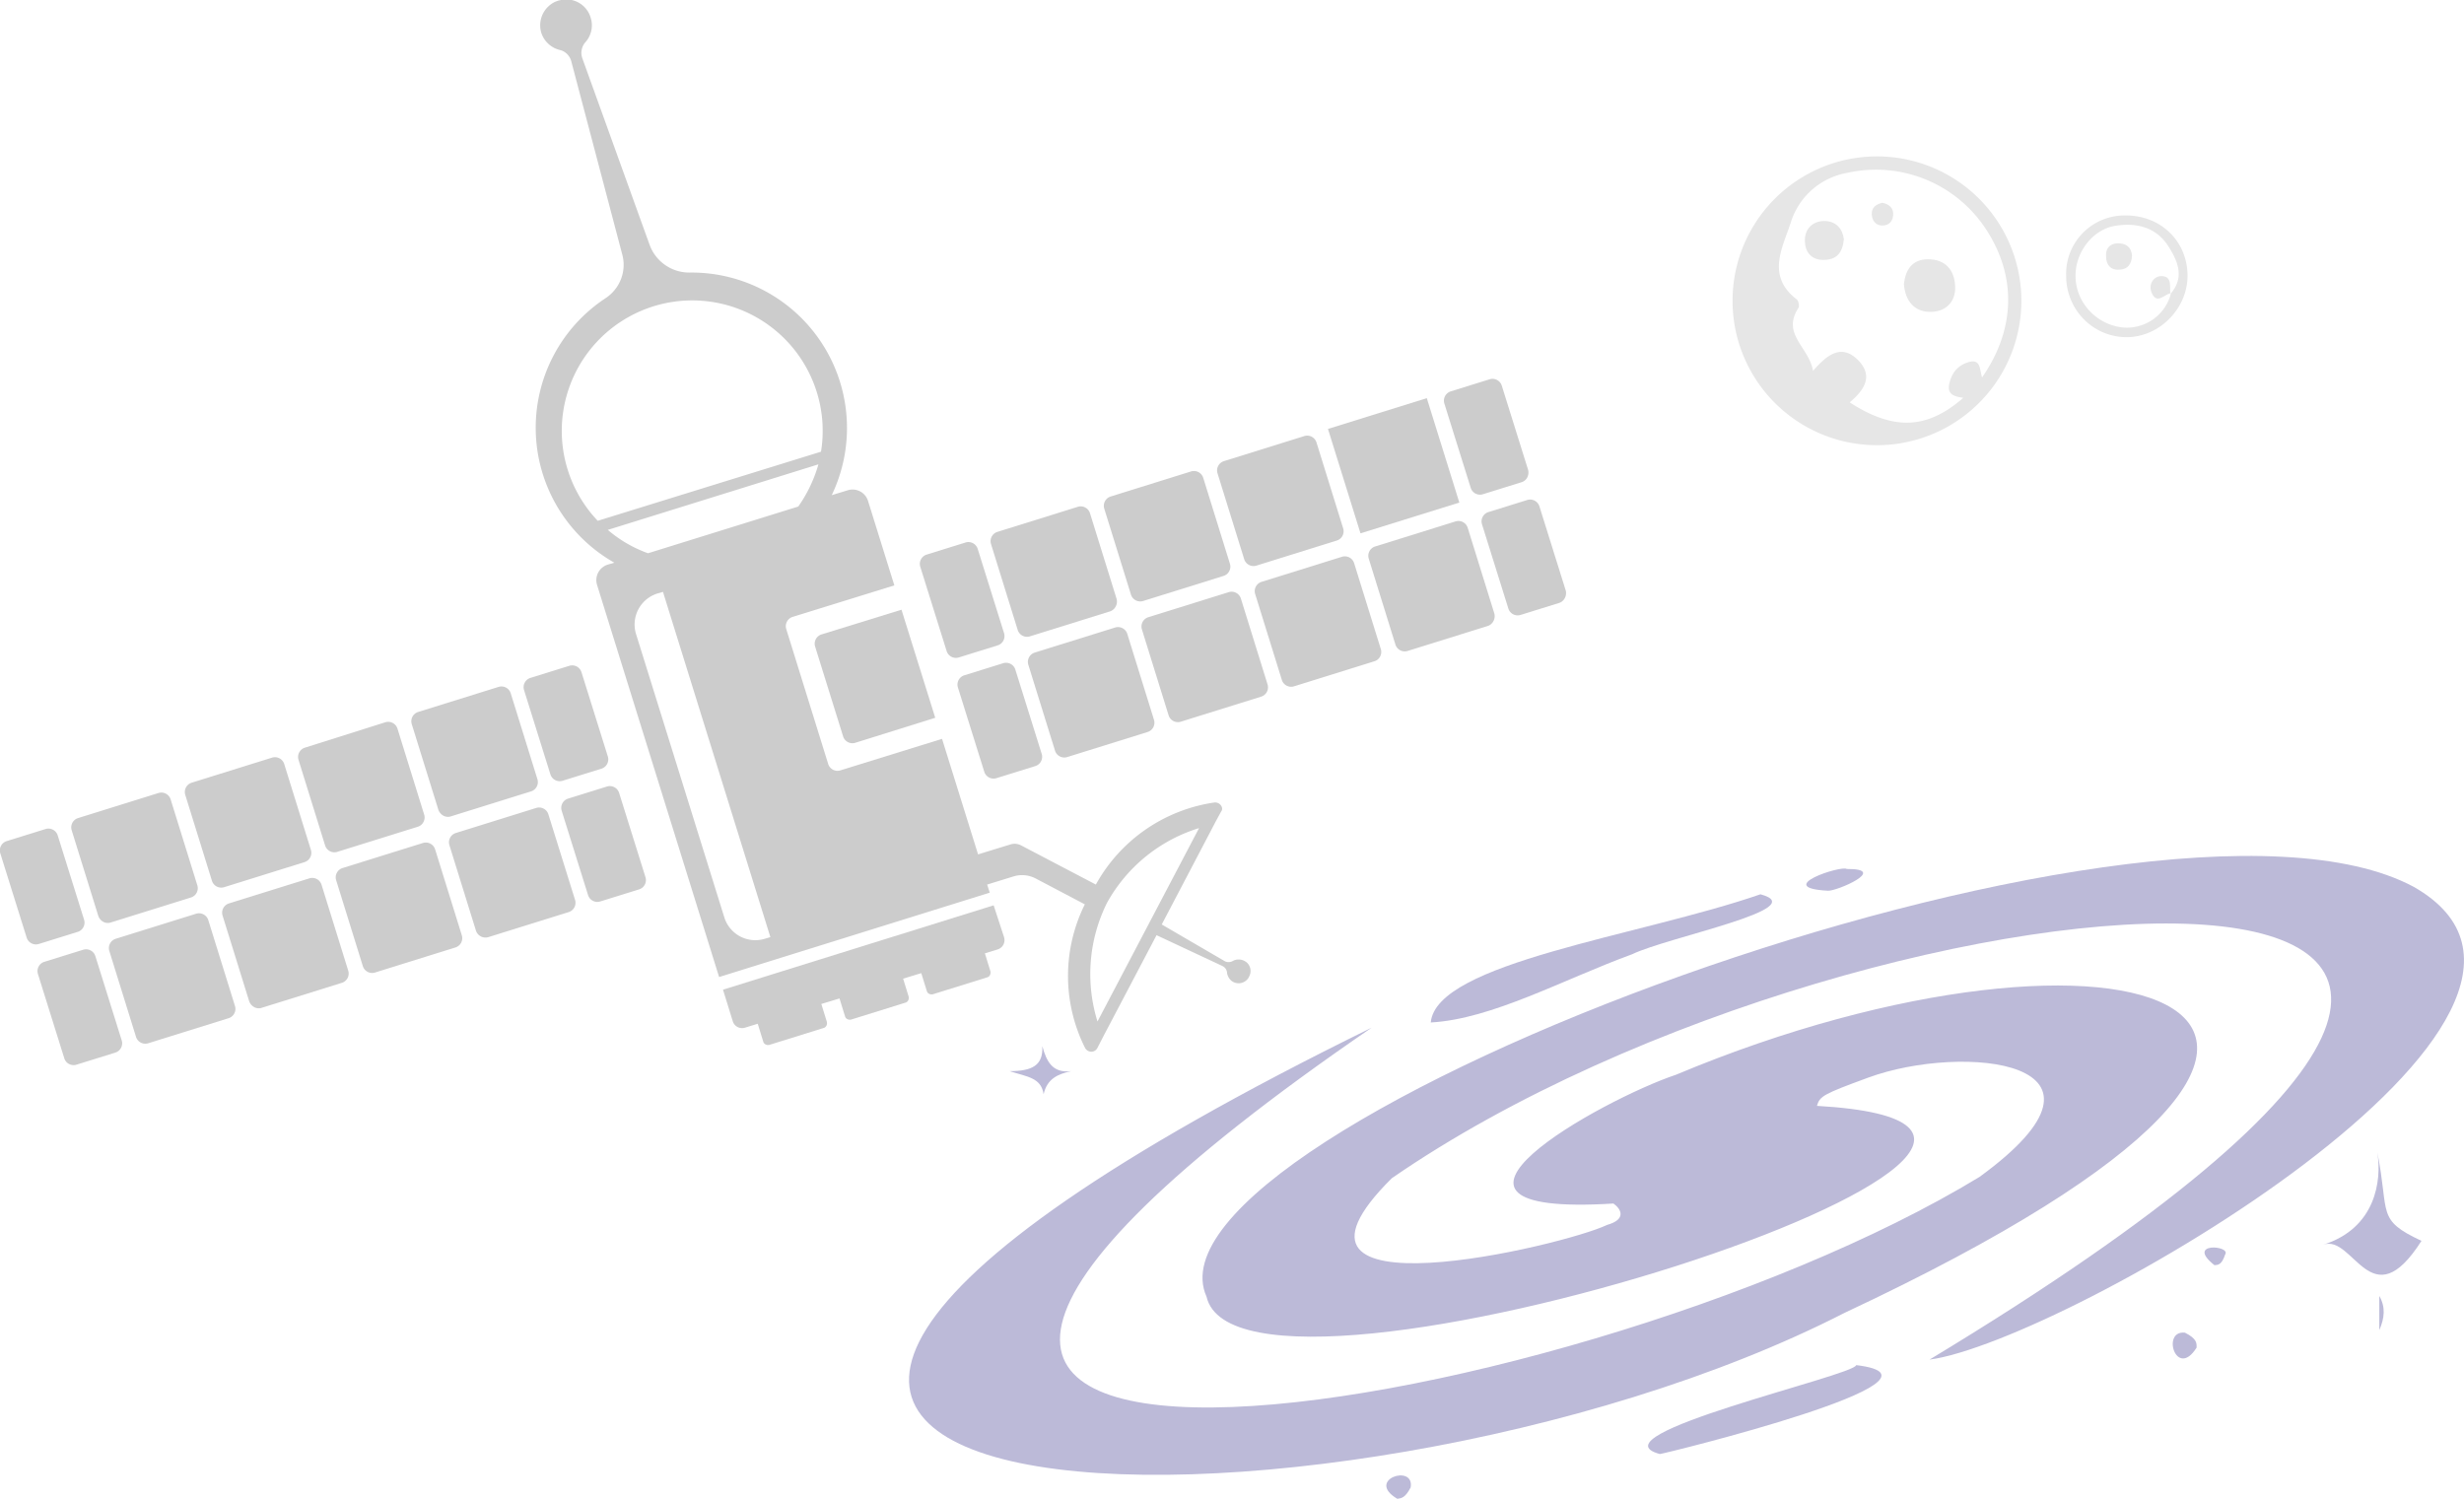 <svg xmlns="http://www.w3.org/2000/svg" id="Layer_1" x="0" y="0" version="1.1" viewBox="0 0 759.3 461.9" xml:space="preserve"><defs/><style>.st0{fill:#e6e6e6}.st1{fill:#ccc}.st3{fill:#bcbad8}</style><path d="M578.4 137.2a44.5 44.5 0 100-89 44.5 44.5 0 000 89zm-26.5-68.8a22.2 22.2 0 0117.2-15.1 40.5 40.5 0 0142.6 16.9c9.7 14.4 9.6 31-.9 46.1-.8-2.2-.3-5.6-3.8-4.8-3.5.9-5.5 3.2-6.3 6.7-.8 3.5 1.7 4 4.3 4.4-11.1 9.7-21.4 10.2-35 1.4 4.4-3.7 7.5-8.1 2.5-13.1-5-4.9-9.3-1.8-13.8 3.4-1.2-7.3-9.8-11.3-4.5-19.4.4-.6 0-2.3-.6-2.7-9.5-7.3-4.1-16.2-1.7-23.8zM636.7 85c0 10.6 8.5 19.1 19 18.9 9.9-.2 18.4-8.9 18.4-18.9 0-10.7-8.3-18.7-19.2-18.6A18 18 0 00636.7 85zm15.1-15.4c6.7-1.1 12.7.5 16.4 6.3 2.8 4.4 5.1 9.4.8 14.5h-.2v.2l.2-.2a14 14 0 01-15 10.5c-8-.9-14.3-7.7-14.4-15.6-.2-7.5 5.3-14.6 12.2-15.7z" class="st0"/><path d="M595.2 96.1c4.3-.1 7.5-3 7.3-7.8-.2-5.1-3-8.4-8.4-8.4-4.8 0-6.9 3.2-7.4 7.6.4 5.4 3.4 8.8 8.5 8.6zM561.9 80.1c3.9 0 5.9-2 6.3-6.4-.4-3.2-2.4-5.6-6.1-5.6-3.8.1-6.1 2.7-5.9 6.4.1 3.1 1.9 5.6 5.7 5.6zM579.9 69.5c2.4.1 3.6-1.6 3.5-3.8-.1-1.9-1.6-2.9-3.4-3.2-1.9.5-3.3 1.4-3.2 3.6.1 1.8 1.1 3.3 3.1 3.4zM653.1 83.1c2.7-.1 3.8-1.8 3.9-4.4-.3-2.8-2.1-3.8-4.6-3.7-2.3.1-3.6 1.7-3.4 4 0 2.5 1.3 4.3 4.1 4.1zM665.9 85.1c-2.2.1-3.9 2.4-2.9 5 1.6 3.9 3.8.7 5.8.3-.2-2.2.6-5.4-2.9-5.3z" class="st0"/><g><path d="M307.4 198.9l-11.9 3.7a3 3 0 01-3.8-2l-8.1-25.9a3 3 0 012-3.8l11.9-3.7a3 3 0 013.8 2l8.1 25.9a3 3 0 01-2 3.8zM468.9 148.6l-11.9 3.7a3 3 0 01-3.8-2l-8.1-25.9a3 3 0 012-3.8l11.9-3.7a3 3 0 013.8 2l8.1 25.9c.4 1.6-.4 3.3-2 3.8zM342.1 188.4l-24.7 7.7a3 3 0 01-3.8-2l-8.2-26.4a3 3 0 012-3.8l24.7-7.7a3 3 0 013.8 2l8.2 26.4c.4 1.6-.5 3.3-2 3.8zM377 177.5l-24.7 7.7a3 3 0 01-3.8-2l-8.2-26.4a3 3 0 012-3.8l24.7-7.7a3 3 0 013.8 2l8.2 26.4a3 3 0 01-2 3.8zM411.9 166.6l-24.7 7.7a3 3 0 01-3.8-2l-8.2-26.4a3 3 0 012-3.8l24.7-7.7a3 3 0 013.8 2l8.2 26.4a3 3 0 01-2 3.8z" class="st1"/><path d="M413.5 126.7h31.9v33.7h-31.9z" class="st1" transform="rotate(-17.3 429.4 143.5)"/><path d="M319 236.1l-11.9 3.7a3 3 0 01-3.8-2l-8.1-25.9a3 3 0 012-3.8l11.9-3.7a3 3 0 013.8 2l8.1 25.9a3 3 0 01-2 3.8zM480.5 185.8l-11.9 3.7a3 3 0 01-3.8-2l-8.1-25.9a3 3 0 012-3.8l11.9-3.7a3 3 0 013.8 2l8.1 25.9c.4 1.6-.5 3.3-2 3.8zM353.6 225.6l-24.7 7.7a3 3 0 01-3.8-2l-8.2-26.4a3 3 0 012-3.8l24.7-7.7a3 3 0 013.8 2l8.2 26.4a3 3 0 01-2 3.8zM388.6 214.7l-24.7 7.7a3 3 0 01-3.8-2l-8.2-26.4a3 3 0 012-3.8l24.7-7.7a3 3 0 013.8 2l8.2 26.4a3 3 0 01-2 3.8zM423.5 203.8l-24.7 7.7a3 3 0 01-3.8-2l-8.2-26.4a3 3 0 012-3.8l24.7-7.7a3 3 0 013.8 2l8.2 26.4a3 3 0 01-2 3.8zM458.5 192.9l-24.7 7.7a3 3 0 01-3.8-2l-8.2-26.4a3 3 0 012-3.8l24.7-7.7a3 3 0 013.8 2l8.2 26.4c.4 1.6-.5 3.3-2 3.8z" class="st1"/><g><path d="M173.4 240.6l11.9-3.7a3 3 0 002-3.8l-8.1-25.9a3 3 0 00-3.8-2l-11.9 3.7a3 3 0 00-2 3.8l8.1 25.9a3 3 0 003.8 2zM12 290.9l11.9-3.7a3 3 0 002-3.8l-8.1-25.9a3 3 0 00-3.8-2l-11.9 3.7a3 3 0 00-2 3.8l8.1 25.9a3 3 0 003.8 2zM138.9 251.6l24.7-7.7a3 3 0 002-3.8l-8.2-26.4a3 3 0 00-3.8-2l-24.7 7.7a3 3 0 00-2 3.8l8.2 26.4c.6 1.6 2.3 2.5 3.8 2zM104 262.5l24.7-7.7a3 3 0 002-3.8l-8.2-26.4a3 3 0 00-3.8-2L94 230.4a3 3 0 00-2 3.8l8.2 26.4a3 3 0 003.8 1.9zM69.1 273.4l24.7-7.7a3 3 0 002-3.8l-8.2-26.4a3 3 0 00-3.8-2l-24.7 7.7a3 3 0 00-2 3.8l8.2 26.4a3 3 0 003.8 2zM34.1 284.3l24.7-7.7a3 3 0 002-3.8l-8.2-26.4a3 3 0 00-3.8-2l-24.7 7.7a3 3 0 00-2 3.8l8.2 26.4c.6 1.6 2.2 2.5 3.8 2zM185 277.8l11.9-3.7a3 3 0 002-3.8l-8.1-25.9a3 3 0 00-3.8-2l-11.9 3.7a3 3 0 00-2 3.8l8.1 25.9a3 3 0 003.8 2zM23.6 328.1l11.9-3.7a3 3 0 002-3.8l-8.1-25.9a3 3 0 00-3.8-2l-11.9 3.7a3 3 0 00-2 3.8l8.1 25.9a3 3 0 003.8 2zM150.5 288.8l24.7-7.7a3 3 0 002-3.8L169 251a3 3 0 00-3.8-2l-24.7 7.7a3 3 0 00-2 3.8l8.2 26.4a3.1 3.1 0 003.8 1.9zM115.6 299.7l24.7-7.7a3 3 0 002-3.8l-8.2-26.4a3 3 0 00-3.8-2l-24.7 7.7a3 3 0 00-2 3.8l8.2 26.4a3 3 0 003.8 2zM80.6 310.6l24.7-7.7a3 3 0 002-3.8l-8.2-26.4a3 3 0 00-3.8-2l-24.7 7.7a3 3 0 00-2 3.8l8.2 26.4c.6 1.6 2.3 2.5 3.8 2zM45.7 321.5l24.7-7.7a3 3 0 002-3.8l-8.2-26.4a3 3 0 00-3.8-2l-24.7 7.7a3 3 0 00-2 3.8l8.2 26.4a3 3 0 003.8 2z" class="st1"/></g><path d="M306.2 279l-83.4 26 3 9.7a3 3 0 003.8 2l3.9-1.2 1.7 5.5c.2.8 1.1 1.2 1.9 1l16.7-5.2c.8-.2 1.2-1.1 1-1.9l-1.7-5.5 5.6-1.7 1.7 5.5c.2.8 1.1 1.2 1.9 1L279 309c.8-.2 1.2-1.1 1-1.9l-1.7-5.5 5.6-1.7 1.7 5.5c.2.8 1.1 1.2 1.9 1l16.7-5.2c.8-.2 1.2-1.1 1-1.9l-1.7-5.5 3.9-1.2a3 3 0 002-3.8l-3.2-9.8z" class="st1"/><path d="M253.2 195.5a3 3 0 00-2 3.8l8.6 27.6a3 3 0 003.8 2l24.6-7.7-10.4-33.3-24.6 7.6z" class="st1"/><path d="M374.3 247.3a49.9 49.9 0 00-36.6 25.3l-23.1-12.1c-1-.5-2.1-.6-3.1-.3l-10.1 3.1-11.1-35.6-31.3 9.7a3 3 0 01-3.8-2l-12.9-41.5a3 3 0 012-3.8l31.3-9.7-8.1-26a5 5 0 00-6.3-3.3l-4.9 1.5A47.9 47.9 0 00212.4 84a13 13 0 01-12.2-8.5l-20.7-57.4a5 5 0 01.9-5.1c1.8-2 2.5-4.9 1.6-7.6a7.8 7.8 0 00-9.1-5.4l-.9.2-.8.3a8 8 0 00-4.4 9.6 8 8 0 005.7 5.3c1.8.4 3.2 1.9 3.6 3.7l15.7 59.5c1.3 5.1-.8 10.4-5.2 13.3a47.8 47.8 0 002.7 81.5l-2 .6a5 5 0 00-3.3 6.3l37.6 120.8 83.4-26-.8-2.5 8.1-2.5a9 9 0 016.8.6l15.2 8a49.5 49.5 0 00.1 44.3c.9 1.5 3 1.5 3.8-.1l1.9-3.7 16.3-31 20.3 9.5c.8.4 1.3 1.1 1.4 1.9.1 1.2.8 2.4 1.9 3 1.7.9 3.7.3 4.7-1.2l.2-.4.2-.4c.7-1.7 0-3.7-1.7-4.5a3.8 3.8 0 00-3.6.1c-.7.4-1.7.4-2.4 0L358 284.9l16.3-31.1.2-.4 1.8-3.3c.9-1.1-.3-2.9-2-2.8zM246 156.1l-46.3 14.4a39.5 39.5 0 01-12.4-7.2l64.9-20.2c-1.3 4.6-3.4 9-6.2 13zm-61.8 4.4a40.2 40.2 0 1168.8-21.3l-68.8 21.3zm53.2 128.3l-1.7.5a10 10 0 01-12.5-6.6L196 195.4a10 10 0 016.6-12.5l1.7-.5 33.1 106.4zm100.8 26a49.3 49.3 0 012.9-36.5 48.8 48.8 0 0128.4-23.1l-31.3 59.6z" class="st1"/></g><g><path d="M743.8 273.3c-81.5-43.7-395.4 74.3-372 126.3 10.7 46.2 312.3-51.7 188.1-58.8.9-3 1.9-3.6 15.8-8.7 29.1-10.7 83.6-5.3 34.3 30.6-126.9 77.2-440.7 127.6-187.3-46C96 477 411.6 484.9 568.4 404.6c202.6-94.9 84.5-130.6-51.9-73.4-22.5 7.5-88.6 44-19.3 39.7 2.4 1.7 4.1 4.9-2 6.6-12.9 6.3-110.7 29.6-66.3-14.4C578 260.2 892.5 239.1 594.6 419c41.3-5.5 217.3-106.9 149.2-145.7z" class="st3"/><path d="M542.5 275.6c-37.3 12.9-99.9 21-101.6 39.5 18.8-1 40.9-13.3 62-21 11.2-5.4 56-14.1 39.6-18.5zM572 420.7c-.4 3.2-82.1 21.6-60.5 27.4 1.4-.1 95.5-23.2 60.5-27.4zM569.1 267.8c-1.7-1.2-23 5.8-5.8 6.7 2.6.2 18.9-6.8 5.8-6.7zM321.6 337.2c1.1-4.8 4.4-6.2 8.5-7.1-5.8.7-7.6-3-8.9-7.7.3 6-3.2 7.7-10.1 7.7 5.6 1.8 9.7 2 10.5 7.1zM673.3 410.7c-7.4-.8-2.6 14.5 3.6 4.6 0-1.3.2-2.7-3.6-4.6zM434.7 458.4c1.3-7.4-14.1-2.4-4.1 3.5 1.2-.2 2.4-.2 4.1-3.5zM732.6 355.2c1.4 8.6-.5 23.3-16.7 28.4 9.4-3.4 14.7 23.3 30.3-1.2-14.1-6.6-9.8-8.3-13.6-27.2zM685.7 386.6c1.9-2.8-12.4-3.9-3.3 3.3 1.1-.1 2.2 0 3.3-3.3zM733.2 409.9c1.6-3.6 2-7.1 0-10.5v10.5z" class="st3"/></g></svg>